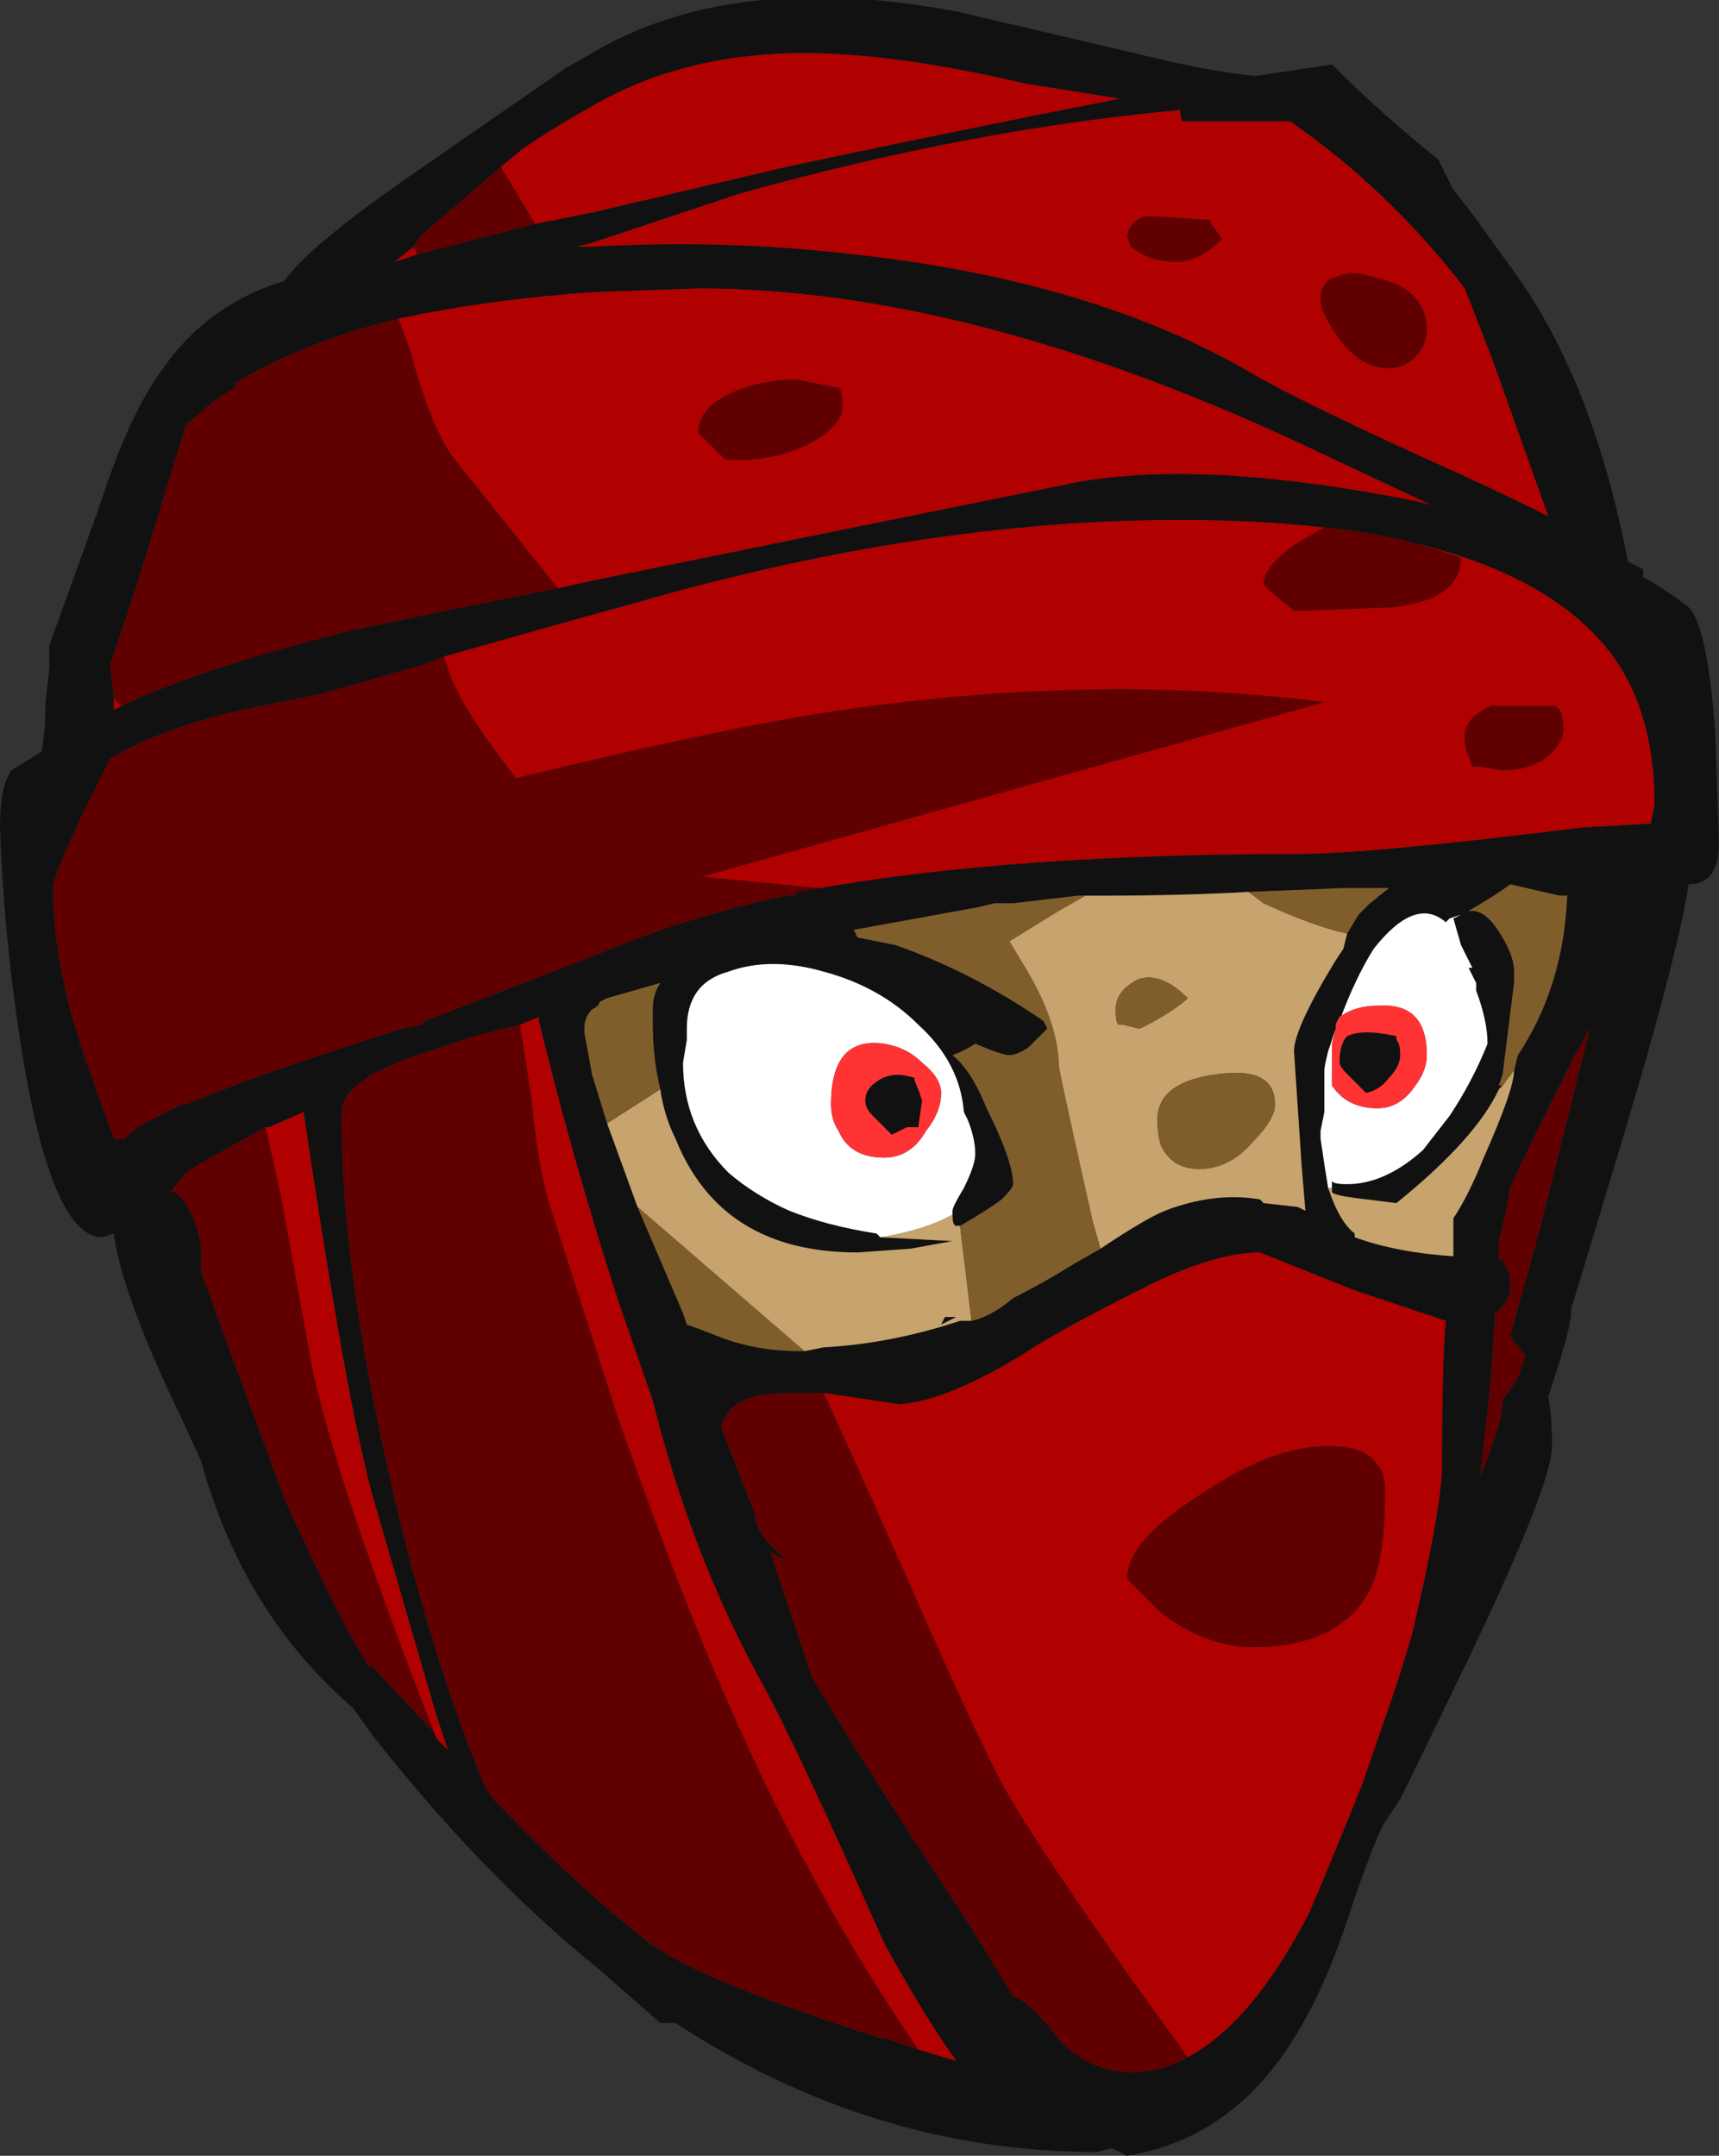 <?xml version="1.0" encoding="UTF-8" standalone="no"?>
<svg xmlns:ffdec="https://www.free-decompiler.com/flash" xmlns:xlink="http://www.w3.org/1999/xlink" ffdec:objectType="shape" height="28.4px" width="22.65px" xmlns="http://www.w3.org/2000/svg">
  <rect width="100%" height="100%" fill="#333333" stroke="none"/>
  <g transform="matrix(1.0, 0.0, 0.0, 1.0, 11.65, 15.5)">
    <path d="M3.3 -14.8 Q4.3 -14.55 4.9 -14.5 L5.9 -14.65 Q6.55 -14.0 7.3 -13.4 L7.5 -13.0 7.7 -12.75 8.35 -11.85 Q9.3 -10.5 9.75 -8.35 L9.8 -8.1 10.0 -8.0 10.0 -7.9 Q10.35 -7.7 10.6 -7.5 10.85 -7.25 10.95 -5.85 L11.0 -4.4 Q11.0 -3.85 10.6 -3.85 10.45 -2.85 9.55 0.1 L9.05 1.75 9.05 1.8 Q9.05 2.0 8.75 2.9 8.8 3.15 8.8 3.55 8.8 4.05 7.7 6.35 L6.9 8.0 6.8 8.2 6.6 8.5 Q6.5 8.65 6.2 9.5 5.9 10.45 5.6 11.0 4.75 12.65 3.2 12.9 L3.0 12.8 2.8 12.85 Q-0.15 12.85 -2.75 11.15 L-2.95 11.15 -3.75 10.45 Q-5.3 9.2 -6.75 7.35 L-7.0 7.0 Q-8.45 5.75 -9.0 3.75 L-9.25 3.2 Q-10.05 1.55 -10.15 0.75 L-10.3 0.8 Q-11.0 0.8 -11.4 -1.9 -11.6 -3.2 -11.65 -4.6 -11.65 -5.15 -11.5 -5.35 L-11.1 -5.6 Q-11.05 -5.9 -11.05 -6.25 L-11.0 -6.7 -11.0 -7.0 -10.35 -8.8 Q-9.95 -10.05 -9.5 -10.65 -8.9 -11.5 -7.9 -11.8 -7.6 -12.25 -6.15 -13.25 L-4.2 -14.6 -3.85 -14.8 Q-2.0 -15.9 0.95 -15.35 L3.3 -14.8 M-4.6 -12.55 L-3.85 -12.7 -1.3 -13.3 Q1.05 -13.8 3.1 -14.2 L1.85 -14.4 Q0.15 -14.8 -1.05 -14.8 -2.65 -14.8 -3.85 -14.1 -4.3 -13.85 -4.75 -13.55 L-5.05 -13.3 -6.1 -12.4 -6.2 -12.25 -6.45 -12.05 -6.15 -12.15 -4.6 -12.55 M7.65 -11.7 Q6.65 -13.0 5.35 -13.9 L3.95 -13.9 Q3.9 -13.9 3.9 -14.05 1.15 -13.8 -1.9 -12.95 L-3.85 -12.3 -4.05 -12.25 -3.85 -12.25 Q-2.1 -12.35 -0.4 -12.15 2.8 -11.8 4.9 -10.55 5.6 -10.15 7.6 -9.25 8.25 -8.95 8.75 -8.7 L8.0 -10.8 7.65 -11.7 M-4.3 -7.75 L-3.85 -7.85 Q-1.4 -8.35 2.55 -9.15 4.25 -9.45 7.0 -8.9 L7.2 -8.85 5.5 -9.65 Q1.1 -11.7 -2.45 -11.7 L-3.85 -11.65 Q-5.25 -11.55 -6.4 -11.3 -7.65 -11.0 -8.55 -10.45 L-8.55 -10.4 -8.85 -10.2 -9.2 -9.9 -9.8 -7.95 Q-10.0 -7.3 -10.2 -6.75 L-10.15 -6.3 -10.15 -6.15 -10.05 -6.2 Q-9.0 -6.7 -7.0 -7.2 L-5.8 -7.45 -4.3 -7.75 M4.8 -3.75 Q3.95 -3.7 2.8 -3.7 L2.65 -3.7 2.55 -3.7 1.7 -3.6 1.45 -3.6 1.25 -3.55 -0.4 -3.25 -0.35 -3.15 0.15 -3.05 Q1.15 -2.7 2.1 -2.05 L2.15 -1.95 1.9 -1.7 Q1.75 -1.6 1.65 -1.6 1.55 -1.6 1.2 -1.75 1.05 -1.65 0.9 -1.6 1.15 -1.4 1.35 -0.9 1.7 -0.2 1.7 0.1 1.7 0.15 1.55 0.3 1.35 0.45 1.0 0.65 L0.95 0.65 Q0.9 0.65 0.9 0.5 L0.9 0.45 Q0.9 0.4 1.05 0.15 1.2 -0.15 1.2 -0.3 1.2 -0.5 1.1 -0.75 L1.05 -0.85 Q1.0 -1.5 0.45 -2.0 -0.05 -2.5 -0.8 -2.7 -1.5 -2.9 -2.05 -2.7 -2.6 -2.55 -2.6 -1.95 L-2.6 -1.8 -2.65 -1.5 Q-2.65 -0.65 -2.05 -0.05 -1.7 0.25 -1.25 0.45 -0.75 0.65 -0.1 0.75 L-0.05 0.8 0.9 0.85 0.35 0.95 -0.35 1.0 Q-2.15 1.0 -2.75 -0.5 -2.9 -0.8 -2.95 -1.15 -3.05 -1.55 -3.05 -2.05 L-3.05 -2.2 Q-3.05 -2.4 -2.95 -2.55 L-3.65 -2.35 -3.75 -2.3 Q-3.75 -2.25 -3.85 -2.2 -3.95 -2.1 -3.95 -1.95 L-3.95 -1.9 -3.85 -1.35 -3.65 -0.7 -3.25 0.4 -2.65 1.8 -2.6 1.95 Q-2.45 2.0 -2.2 2.1 -1.7 2.3 -1.1 2.3 L-1.05 2.3 -0.8 2.25 Q0.1 2.2 1.0 1.9 L1.15 1.9 Q1.4 1.85 1.7 1.6 2.1 1.4 2.5 1.15 L2.85 0.95 Q3.45 0.55 3.7 0.45 4.35 0.2 4.95 0.3 L5.0 0.35 5.45 0.4 5.55 0.45 5.5 -0.15 5.4 -1.65 Q5.4 -1.95 5.95 -2.85 L6.05 -3.0 6.1 -3.2 6.25 -3.45 6.4 -3.6 6.65 -3.8 6.05 -3.8 4.8 -3.75 M0.5 -1.0 L0.45 -0.65 0.3 -0.65 0.1 -0.55 -0.15 -0.8 Q-0.25 -0.9 -0.25 -1.0 -0.25 -1.15 -0.1 -1.25 0.1 -1.4 0.4 -1.3 0.4 -1.25 0.45 -1.15 L0.5 -1.0 M5.95 -1.95 L5.85 -1.65 Q5.8 -1.45 5.8 -1.4 L5.8 -0.85 5.75 -0.6 5.75 -0.5 Q5.8 -0.15 5.85 0.15 6.0 0.6 6.2 0.75 L6.2 0.8 Q6.75 1.0 7.5 1.05 L7.5 0.55 Q7.7 0.25 7.9 -0.25 8.3 -1.15 8.3 -1.4 L8.35 -1.6 Q8.95 -2.5 9.0 -3.7 L8.9 -3.7 8.25 -3.85 Q8.05 -3.7 7.7 -3.5 L7.75 -3.5 Q7.9 -3.5 8.05 -3.3 8.3 -2.95 8.3 -2.7 L8.3 -2.55 8.15 -1.35 8.1 -1.2 8.15 -1.2 8.1 -1.15 Q7.8 -0.5 6.75 0.35 L6.35 0.3 Q5.9 0.25 5.9 0.2 L5.9 0.15 5.9 0.05 Q5.9 0.1 6.1 0.1 6.6 0.1 7.1 -0.35 L7.45 -0.8 Q7.75 -1.25 7.95 -1.75 7.95 -2.05 7.8 -2.45 L7.8 -2.5 7.8 -2.55 7.7 -2.75 7.75 -2.75 7.6 -3.05 7.5 -3.4 7.6 -3.45 7.45 -3.4 7.4 -3.35 Q7.0 -3.7 6.45 -3.0 6.2 -2.6 6.0 -2.05 L5.95 -2.0 5.95 -1.95 M-0.85 -3.8 Q1.7 -4.25 5.45 -4.25 6.4 -4.25 9.2 -4.6 L10.1 -4.65 10.15 -4.9 Q10.15 -6.3 9.4 -7.1 7.95 -8.65 3.9 -8.65 0.5 -8.65 -3.3 -7.55 L-3.85 -7.4 -5.8 -6.85 -6.05 -6.75 -7.45 -6.35 -8.45 -6.15 Q-9.55 -5.9 -10.2 -5.5 L-10.55 -4.8 Q-10.95 -3.95 -10.95 -3.8 -10.95 -2.65 -10.4 -1.2 L-10.15 -0.5 -10.0 -0.5 Q-9.9 -0.65 -9.25 -0.95 L-9.2 -0.95 Q-8.25 -1.35 -6.35 -1.95 L-6.1 -2.0 -6.05 -2.05 -3.85 -2.9 -3.35 -3.1 Q-2.45 -3.45 -1.3 -3.7 L-1.2 -3.7 -1.15 -3.75 -0.85 -3.8 M6.75 -1.8 Q6.8 -1.75 6.8 -1.6 6.8 -1.45 6.65 -1.3 6.55 -1.15 6.35 -1.1 L6.1 -1.35 Q6.0 -1.45 6.0 -1.5 6.0 -1.75 6.1 -1.85 6.3 -1.95 6.75 -1.85 L6.75 -1.8 M9.1 -1.6 Q8.3 0.0 8.25 0.15 8.2 0.45 8.1 0.85 L8.1 1.1 8.15 1.1 8.2 1.2 Q8.25 1.25 8.25 1.45 8.25 1.65 8.05 1.8 8.0 2.8 7.85 3.95 8.15 3.25 8.15 2.95 L8.35 2.65 8.45 2.35 8.4 2.3 8.25 2.1 8.65 0.65 9.3 -1.95 9.1 -1.6 M-8.15 -0.65 L-9.05 -0.15 -9.2 -0.05 -9.4 0.2 -9.35 0.2 Q-9.1 0.4 -9.0 0.9 L-9.0 1.25 -8.6 2.35 -7.9 4.25 Q-7.15 5.9 -6.85 6.35 L-6.8 6.45 -6.75 6.45 -5.95 7.3 -5.9 7.4 -5.75 7.55 -5.9 7.1 -6.7 4.35 Q-7.05 3.2 -7.65 -0.85 L-8.1 -0.65 -8.15 -0.65 M-4.8 -2.0 L-5.4 -1.85 -6.3 -1.55 -6.75 -1.35 -6.95 -1.2 Q-7.15 -1.05 -7.15 -0.8 -7.15 1.55 -6.25 5.05 -5.75 6.9 -5.25 8.05 L-5.15 8.2 Q-4.05 9.35 -3.15 10.05 -2.55 10.55 -0.05 11.35 L0.0 11.35 0.45 11.5 0.95 11.65 Q0.55 11.1 0.0 10.1 -1.2 7.4 -1.65 6.6 -2.55 4.95 -3.05 2.95 L-3.5 1.65 Q-4.1 -0.2 -4.55 -2.05 L-4.55 -2.1 -4.8 -2.0 M-0.8 2.85 L-1.25 2.85 Q-2.05 2.85 -2.15 3.3 L-1.7 4.45 -1.7 4.5 -1.65 4.65 -1.55 4.8 -1.3 5.05 -1.5 4.95 -0.95 6.6 Q-0.2 7.85 1.15 9.9 L1.7 10.8 Q1.9 10.85 2.25 11.3 2.6 11.75 3.2 11.8 L3.25 11.8 Q3.65 11.8 4.0 11.6 4.85 11.15 5.6 9.7 5.9 9.0 6.3 8.0 L6.75 6.7 6.95 6.05 Q7.35 4.35 7.35 3.8 7.35 2.45 7.4 1.9 L6.2 1.5 4.95 1.0 Q4.4 1.0 3.55 1.4 2.55 1.9 2.05 2.2 0.9 2.95 0.2 3.0 L-0.8 2.85 M0.8 1.85 L0.95 1.85 0.75 1.95 0.8 1.85" fill="#111111" fill-rule="evenodd" stroke="none"/>
    <path d="M-5.05 -13.3 L-4.75 -13.55 Q-4.3 -13.85 -3.85 -14.1 -2.65 -14.8 -1.05 -14.8 0.15 -14.8 1.85 -14.4 L3.1 -14.2 Q1.05 -13.8 -1.3 -13.3 L-3.85 -12.7 -4.6 -12.55 -5.05 -13.3 M-6.15 -12.15 L-6.45 -12.05 -6.2 -12.25 -6.15 -12.15 M6.65 -10.65 Q6.85 -10.65 7.0 -10.8 7.15 -10.95 7.15 -11.15 7.15 -11.7 6.45 -11.85 6.15 -11.95 5.95 -11.85 5.75 -11.8 5.75 -11.55 5.75 -11.4 5.95 -11.1 6.25 -10.65 6.65 -10.65 M7.65 -11.7 L8.0 -10.8 8.75 -8.7 Q8.25 -8.95 7.6 -9.25 5.6 -10.15 4.9 -10.55 2.8 -11.8 -0.4 -12.15 -2.1 -12.35 -3.85 -12.25 L-4.05 -12.25 -3.85 -12.3 -1.9 -12.95 Q1.15 -13.8 3.9 -14.05 3.9 -13.9 3.95 -13.9 L5.35 -13.9 Q6.65 -13.0 7.65 -11.7 M7.6 -8.15 Q6.8 -8.45 5.8 -8.55 L5.45 -8.35 Q5.0 -8.05 5.0 -7.8 L5.1 -7.7 5.4 -7.45 6.7 -7.5 Q7.6 -7.6 7.6 -8.15 M-6.4 -11.3 Q-5.25 -11.55 -3.85 -11.65 L-2.45 -11.7 Q1.1 -11.7 5.5 -9.65 L7.2 -8.85 7.0 -8.9 Q4.25 -9.45 2.55 -9.15 -1.4 -8.35 -3.85 -7.85 L-4.3 -7.75 -5.7 -9.5 Q-6.0 -9.95 -6.25 -10.9 L-6.4 -11.3 M-10.05 -6.2 L-10.15 -6.15 -10.15 -6.3 -10.05 -6.2 M4.3 -12.6 Q3.65 -12.65 3.45 -12.65 3.25 -12.6 3.2 -12.4 L3.25 -12.25 Q3.5 -12.05 3.85 -12.05 4.15 -12.05 4.45 -12.35 L4.35 -12.5 Q4.3 -12.55 4.3 -12.6 M8.7 -5.5 Q8.95 -5.7 8.95 -5.9 8.95 -6.05 8.9 -6.15 L8.85 -6.2 8.0 -6.2 Q7.65 -6.05 7.65 -5.8 7.65 -5.6 7.7 -5.55 L7.75 -5.4 7.85 -5.4 8.15 -5.35 Q8.45 -5.35 8.7 -5.5 M-5.8 -6.85 L-3.85 -7.4 -3.3 -7.55 Q0.5 -8.65 3.9 -8.65 7.95 -8.65 9.4 -7.1 10.15 -6.3 10.15 -4.9 L10.1 -4.65 9.2 -4.6 Q6.4 -4.25 5.45 -4.25 1.7 -4.25 -0.85 -3.8 L-2.4 -3.95 5.8 -6.25 Q2.65 -6.65 -0.85 -6.1 -2.15 -5.9 -4.85 -5.25 -5.45 -6.0 -5.7 -6.55 L-5.8 -6.85 M-0.55 -10.15 Q-0.55 -10.35 -0.6 -10.4 L-0.65 -10.4 -1.15 -10.5 Q-1.6 -10.5 -1.95 -10.35 -2.45 -10.15 -2.45 -9.8 L-2.1 -9.45 Q-1.6 -9.4 -1.1 -9.6 -0.55 -9.85 -0.55 -10.15 M-5.9 7.4 Q-7.25 3.95 -7.55 2.45 L-7.95 0.25 -8.15 -0.65 -8.1 -0.65 -7.65 -0.85 Q-7.05 3.2 -6.7 4.35 L-5.9 7.1 -5.75 7.55 -5.9 7.4 M0.45 11.5 Q-1.2 9.1 -2.45 6.0 -2.9 4.9 -3.5 3.2 L-4.4 0.4 Q-4.55 -0.05 -4.65 -1.05 L-4.8 -2.0 -4.55 -2.1 -4.55 -2.05 Q-4.1 -0.2 -3.5 1.65 L-3.05 2.95 Q-2.55 4.95 -1.65 6.6 -1.2 7.4 0.0 10.1 0.55 11.1 0.95 11.65 L0.45 11.5 M4.0 11.6 Q2.0 8.85 1.5 7.9 1.05 7.0 0.35 5.4 -0.45 3.6 -0.75 2.95 L-0.8 2.85 0.2 3.0 Q0.9 2.95 2.05 2.2 2.55 1.9 3.55 1.4 4.4 1.0 4.95 1.0 L6.2 1.5 7.4 1.9 Q7.35 2.45 7.35 3.8 7.35 4.35 6.95 6.05 L6.75 6.7 6.3 8.0 Q5.9 9.0 5.6 9.7 4.85 11.15 4.0 11.6 M6.5 3.8 Q6.35 3.55 5.85 3.55 5.1 3.55 4.15 4.2 3.2 4.8 3.2 5.3 L3.65 5.75 Q4.25 6.2 4.85 6.2 6.0 6.2 6.4 5.45 6.6 5.05 6.6 4.15 6.6 3.9 6.5 3.8" fill="#b00000" fill-rule="evenodd" stroke="none"/>
    <path d="M4.8 -3.75 L5.0 -3.6 Q5.65 -3.3 6.1 -3.2 L6.05 -3.0 5.95 -2.85 Q5.4 -1.95 5.4 -1.65 L5.5 -0.15 5.55 0.45 5.45 0.4 5.0 0.35 4.95 0.3 Q4.35 0.2 3.7 0.45 3.45 0.55 2.85 0.95 L2.75 0.6 Q2.4 -0.95 2.3 -1.45 2.3 -2.05 1.8 -2.85 L1.65 -3.1 2.3 -3.5 2.65 -3.7 2.8 -3.7 Q3.95 -3.7 4.8 -3.75 M0.9 0.5 Q0.9 0.65 0.95 0.65 L1.0 0.65 1.15 1.9 1.0 1.9 Q0.1 2.2 -0.8 2.25 L-1.05 2.3 -3.25 0.4 -3.65 -0.7 -2.95 -1.15 Q-2.9 -0.8 -2.75 -0.5 -2.15 1.0 -0.35 1.0 L0.35 0.95 0.9 0.85 -0.05 0.8 Q0.55 0.7 0.9 0.5 M3.65 -0.4 Q3.8 -0.1 4.15 -0.1 4.55 -0.1 4.85 -0.45 5.15 -0.75 5.15 -0.95 5.15 -1.45 4.4 -1.35 3.6 -1.25 3.6 -0.75 3.6 -0.55 3.65 -0.4 M3.35 -2.6 Q3.05 -2.45 3.05 -2.2 3.05 -2.0 3.1 -2.0 L3.15 -2.0 3.35 -1.95 Q3.4 -1.95 3.65 -2.1 3.9 -2.25 4.0 -2.35 3.65 -2.7 3.35 -2.6 M7.8 -2.5 L7.8 -2.45 7.8 -2.5 M5.9 0.15 L5.9 0.2 Q5.9 0.25 6.35 0.3 L6.75 0.35 Q7.8 -0.5 8.1 -1.15 L8.15 -1.2 8.3 -1.4 Q8.3 -1.15 7.9 -0.25 7.7 0.25 7.5 0.55 L7.5 1.05 Q6.75 1.0 6.2 0.8 L6.2 0.75 Q6.0 0.6 5.85 0.15 L5.9 0.15 M0.8 1.85 L0.75 1.95 0.95 1.85 0.8 1.85" fill="#c7a36d" fill-rule="evenodd" stroke="none"/>
    <path d="M0.5 -1.5 Q0.3 -1.7 0.0 -1.75 -0.7 -1.85 -0.7 -0.95 -0.7 -0.75 -0.6 -0.6 -0.45 -0.25 0.0 -0.25 0.35 -0.25 0.55 -0.6 0.75 -0.85 0.75 -1.1 0.75 -1.3 0.5 -1.5 M-0.05 0.8 L-0.1 0.75 Q-0.75 0.65 -1.25 0.45 -1.7 0.25 -2.05 -0.05 -2.65 -0.65 -2.65 -1.5 L-2.6 -1.8 -2.6 -1.95 Q-2.6 -2.55 -2.05 -2.7 -1.5 -2.9 -0.8 -2.7 -0.05 -2.5 0.45 -2.0 1.0 -1.5 1.05 -0.85 L1.1 -0.75 Q1.2 -0.5 1.2 -0.3 1.2 -0.15 1.05 0.15 0.9 0.4 0.9 0.45 L0.9 0.5 Q0.55 0.7 -0.05 0.8 M5.85 0.15 Q5.8 -0.15 5.75 -0.5 L5.75 -0.6 5.8 -0.85 5.8 -1.4 Q5.8 -1.45 5.85 -1.65 L5.95 -1.95 5.9 -1.75 5.9 -1.2 Q6.1 -0.9 6.5 -0.9 6.8 -0.9 7.0 -1.2 7.15 -1.4 7.15 -1.6 7.15 -2.3 6.5 -2.25 6.2 -2.25 6.0 -2.1 L5.95 -2.0 6.0 -2.05 Q6.2 -2.6 6.45 -3.0 7.0 -3.7 7.4 -3.35 L7.45 -3.4 7.6 -3.45 7.5 -3.4 7.6 -3.05 7.75 -2.75 7.7 -2.75 7.8 -2.55 7.8 -2.5 7.8 -2.45 Q7.95 -2.05 7.95 -1.75 7.75 -1.25 7.45 -0.8 L7.1 -0.35 Q6.6 0.1 6.1 0.1 5.9 0.1 5.9 0.05 L5.9 0.15 5.85 0.15 M7.75 -3.5 L7.7 -3.5 7.75 -3.5" fill="#ffffff" fill-rule="evenodd" stroke="none"/>
    <path d="M6.1 -3.2 Q5.65 -3.3 5.0 -3.6 L4.8 -3.75 6.05 -3.8 6.65 -3.8 6.4 -3.6 6.25 -3.45 6.1 -3.2 M2.65 -3.7 L2.3 -3.5 1.65 -3.1 1.8 -2.85 Q2.3 -2.05 2.3 -1.45 2.4 -0.95 2.75 0.6 L2.85 0.95 2.5 1.15 Q2.1 1.4 1.7 1.6 1.4 1.85 1.15 1.9 L1.0 0.65 Q1.35 0.45 1.55 0.3 1.7 0.15 1.7 0.1 1.7 -0.2 1.35 -0.9 1.15 -1.4 0.9 -1.6 1.05 -1.65 1.2 -1.75 1.55 -1.6 1.65 -1.6 1.75 -1.6 1.9 -1.7 L2.15 -1.95 2.1 -2.05 Q1.15 -2.7 0.15 -3.05 L-0.35 -3.15 -0.4 -3.25 1.25 -3.55 1.45 -3.6 1.7 -3.6 2.55 -3.7 2.65 -3.7 M3.35 -2.6 Q3.65 -2.7 4.0 -2.35 3.9 -2.25 3.65 -2.1 3.4 -1.95 3.35 -1.95 L3.15 -2.0 3.1 -2.0 Q3.05 -2.0 3.05 -2.2 3.05 -2.45 3.35 -2.6 M3.65 -0.4 Q3.6 -0.55 3.6 -0.75 3.6 -1.25 4.4 -1.35 5.15 -1.45 5.15 -0.95 5.15 -0.75 4.85 -0.45 4.55 -0.1 4.15 -0.1 3.8 -0.1 3.65 -0.4 M8.15 -1.2 L8.1 -1.2 8.15 -1.35 8.3 -2.55 8.3 -2.7 Q8.3 -2.95 8.05 -3.3 7.9 -3.5 7.75 -3.5 L7.7 -3.5 Q8.05 -3.7 8.25 -3.85 L8.9 -3.7 9.0 -3.7 Q8.95 -2.5 8.35 -1.6 L8.3 -1.4 8.15 -1.2 M-3.65 -0.7 L-3.85 -1.35 -3.95 -1.9 -3.95 -1.95 Q-3.95 -2.1 -3.85 -2.2 -3.75 -2.25 -3.75 -2.3 L-3.65 -2.35 -2.95 -2.55 Q-3.05 -2.4 -3.05 -2.2 L-3.05 -2.05 Q-3.05 -1.55 -2.95 -1.15 L-3.65 -0.7 M-1.05 2.3 L-1.1 2.3 Q-1.7 2.3 -2.2 2.1 -2.45 2.0 -2.6 1.95 L-2.65 1.8 -3.25 0.4 -1.05 2.3" fill="#805e2c" fill-rule="evenodd" stroke="none"/>
    <path d="M-5.05 -13.3 L-4.6 -12.55 -6.15 -12.15 -6.2 -12.25 -6.1 -12.4 -5.05 -13.3 M6.65 -10.65 Q6.25 -10.65 5.95 -11.1 5.75 -11.4 5.75 -11.55 5.75 -11.8 5.95 -11.85 6.15 -11.95 6.45 -11.85 7.15 -11.7 7.15 -11.15 7.15 -10.95 7.0 -10.8 6.85 -10.65 6.65 -10.65 M7.6 -8.15 Q7.6 -7.6 6.7 -7.5 L5.4 -7.45 5.1 -7.7 5.0 -7.8 Q5.0 -8.05 5.45 -8.35 L5.8 -8.55 Q6.8 -8.45 7.6 -8.15 M-6.4 -11.3 L-6.25 -10.9 Q-6.0 -9.95 -5.7 -9.5 L-4.3 -7.75 -5.8 -7.45 -7.0 -7.2 Q-9.0 -6.7 -10.05 -6.2 L-10.15 -6.3 -10.2 -6.75 Q-10.0 -7.3 -9.8 -7.95 L-9.2 -9.9 -8.85 -10.2 -8.55 -10.4 -8.55 -10.45 Q-7.65 -11.0 -6.4 -11.3 M4.3 -12.6 Q4.3 -12.55 4.35 -12.5 L4.45 -12.35 Q4.15 -12.05 3.85 -12.05 3.5 -12.05 3.25 -12.25 L3.2 -12.4 Q3.25 -12.6 3.45 -12.65 3.65 -12.65 4.3 -12.6 M8.7 -5.5 Q8.45 -5.35 8.15 -5.35 L7.85 -5.4 7.75 -5.4 7.7 -5.55 Q7.65 -5.6 7.65 -5.8 7.65 -6.05 8.0 -6.2 L8.85 -6.2 8.9 -6.15 Q8.95 -6.05 8.95 -5.9 8.95 -5.7 8.7 -5.5 M-5.8 -6.85 L-5.7 -6.55 Q-5.45 -6.0 -4.85 -5.25 -2.15 -5.9 -0.85 -6.1 2.65 -6.65 5.8 -6.25 L-2.4 -3.95 -0.85 -3.8 -1.15 -3.75 -1.2 -3.7 -1.3 -3.7 Q-2.45 -3.45 -3.35 -3.1 L-3.85 -2.9 -6.05 -2.05 -6.1 -2.0 -6.35 -1.95 Q-8.25 -1.35 -9.2 -0.95 L-9.25 -0.95 Q-9.9 -0.65 -10.0 -0.5 L-10.15 -0.5 -10.4 -1.2 Q-10.95 -2.65 -10.95 -3.8 -10.95 -3.95 -10.55 -4.8 L-10.2 -5.5 Q-9.55 -5.9 -8.45 -6.15 L-7.45 -6.35 -6.05 -6.75 -5.8 -6.85 M9.1 -1.6 L9.3 -1.95 8.65 0.65 8.25 2.1 8.4 2.3 8.45 2.35 8.35 2.65 8.15 2.95 Q8.15 3.25 7.85 3.95 8.0 2.8 8.05 1.8 8.25 1.65 8.25 1.45 8.25 1.25 8.2 1.2 L8.15 1.1 8.1 1.1 8.1 0.85 Q8.2 0.45 8.25 0.15 8.3 0.0 9.1 -1.6 M-0.55 -10.15 Q-0.55 -9.85 -1.1 -9.6 -1.6 -9.4 -2.1 -9.45 L-2.45 -9.8 Q-2.45 -10.15 -1.95 -10.35 -1.6 -10.5 -1.15 -10.5 L-0.65 -10.4 -0.6 -10.4 Q-0.55 -10.35 -0.55 -10.15 M-5.9 7.4 L-5.95 7.3 -6.75 6.45 -6.8 6.45 -6.85 6.35 Q-7.15 5.9 -7.9 4.25 L-8.6 2.35 -9.0 1.25 -9.0 0.9 Q-9.1 0.4 -9.35 0.2 L-9.4 0.2 -9.2 -0.05 -9.05 -0.15 -8.15 -0.65 -7.95 0.25 -7.55 2.45 Q-7.25 3.95 -5.9 7.4 M0.45 11.5 L0.0 11.35 -0.05 11.35 Q-2.55 10.55 -3.15 10.05 -4.05 9.35 -5.15 8.2 L-5.25 8.05 Q-5.75 6.9 -6.25 5.05 -7.15 1.55 -7.15 -0.8 -7.15 -1.05 -6.95 -1.2 L-6.75 -1.35 -6.3 -1.55 -5.4 -1.85 -4.8 -2.0 -4.65 -1.05 Q-4.55 -0.05 -4.4 0.4 L-3.5 3.2 Q-2.9 4.9 -2.45 6.0 -1.2 9.1 0.45 11.5 M4.0 11.6 Q3.65 11.8 3.25 11.8 L3.2 11.8 Q2.6 11.75 2.25 11.3 1.9 10.85 1.7 10.8 L1.15 9.9 Q-0.2 7.85 -0.95 6.6 L-1.5 4.95 -1.3 5.05 -1.55 4.8 -1.65 4.65 -1.7 4.5 -1.7 4.45 -2.15 3.3 Q-2.05 2.85 -1.25 2.85 L-0.8 2.85 -0.75 2.95 Q-0.45 3.6 0.35 5.4 1.05 7.0 1.5 7.9 2.0 8.85 4.0 11.6 M6.5 3.8 Q6.6 3.9 6.6 4.15 6.6 5.05 6.4 5.45 6.0 6.2 4.85 6.2 4.25 6.2 3.65 5.75 L3.2 5.3 Q3.2 4.8 4.15 4.2 5.1 3.55 5.85 3.55 6.35 3.55 6.5 3.8" fill="#600000" fill-rule="evenodd" stroke="none"/>
    <path d="M0.5 -1.0 L0.45 -1.15 Q0.4 -1.25 0.4 -1.3 0.1 -1.4 -0.1 -1.25 -0.25 -1.15 -0.25 -1.0 -0.25 -0.9 -0.15 -0.8 L0.1 -0.55 0.3 -0.65 0.45 -0.65 0.5 -1.0 M0.5 -1.5 Q0.75 -1.3 0.75 -1.1 0.75 -0.85 0.55 -0.6 0.35 -0.25 0.0 -0.25 -0.45 -0.25 -0.6 -0.6 -0.7 -0.75 -0.7 -0.95 -0.7 -1.85 0.0 -1.75 0.3 -1.7 0.5 -1.5 M5.95 -1.95 L5.95 -2.0 6.0 -2.1 Q6.2 -2.25 6.5 -2.25 7.15 -2.3 7.15 -1.6 7.15 -1.4 7.0 -1.2 6.8 -0.9 6.5 -0.9 6.1 -0.9 5.9 -1.2 L5.9 -1.75 5.95 -1.95 M6.75 -1.8 L6.75 -1.85 Q6.3 -1.95 6.1 -1.85 6.0 -1.75 6.0 -1.5 6.0 -1.45 6.1 -1.35 L6.35 -1.1 Q6.55 -1.15 6.65 -1.3 6.8 -1.45 6.8 -1.6 6.8 -1.75 6.75 -1.8" fill="#ff3333" fill-rule="evenodd" stroke="none"/>
  </g>
</svg>
